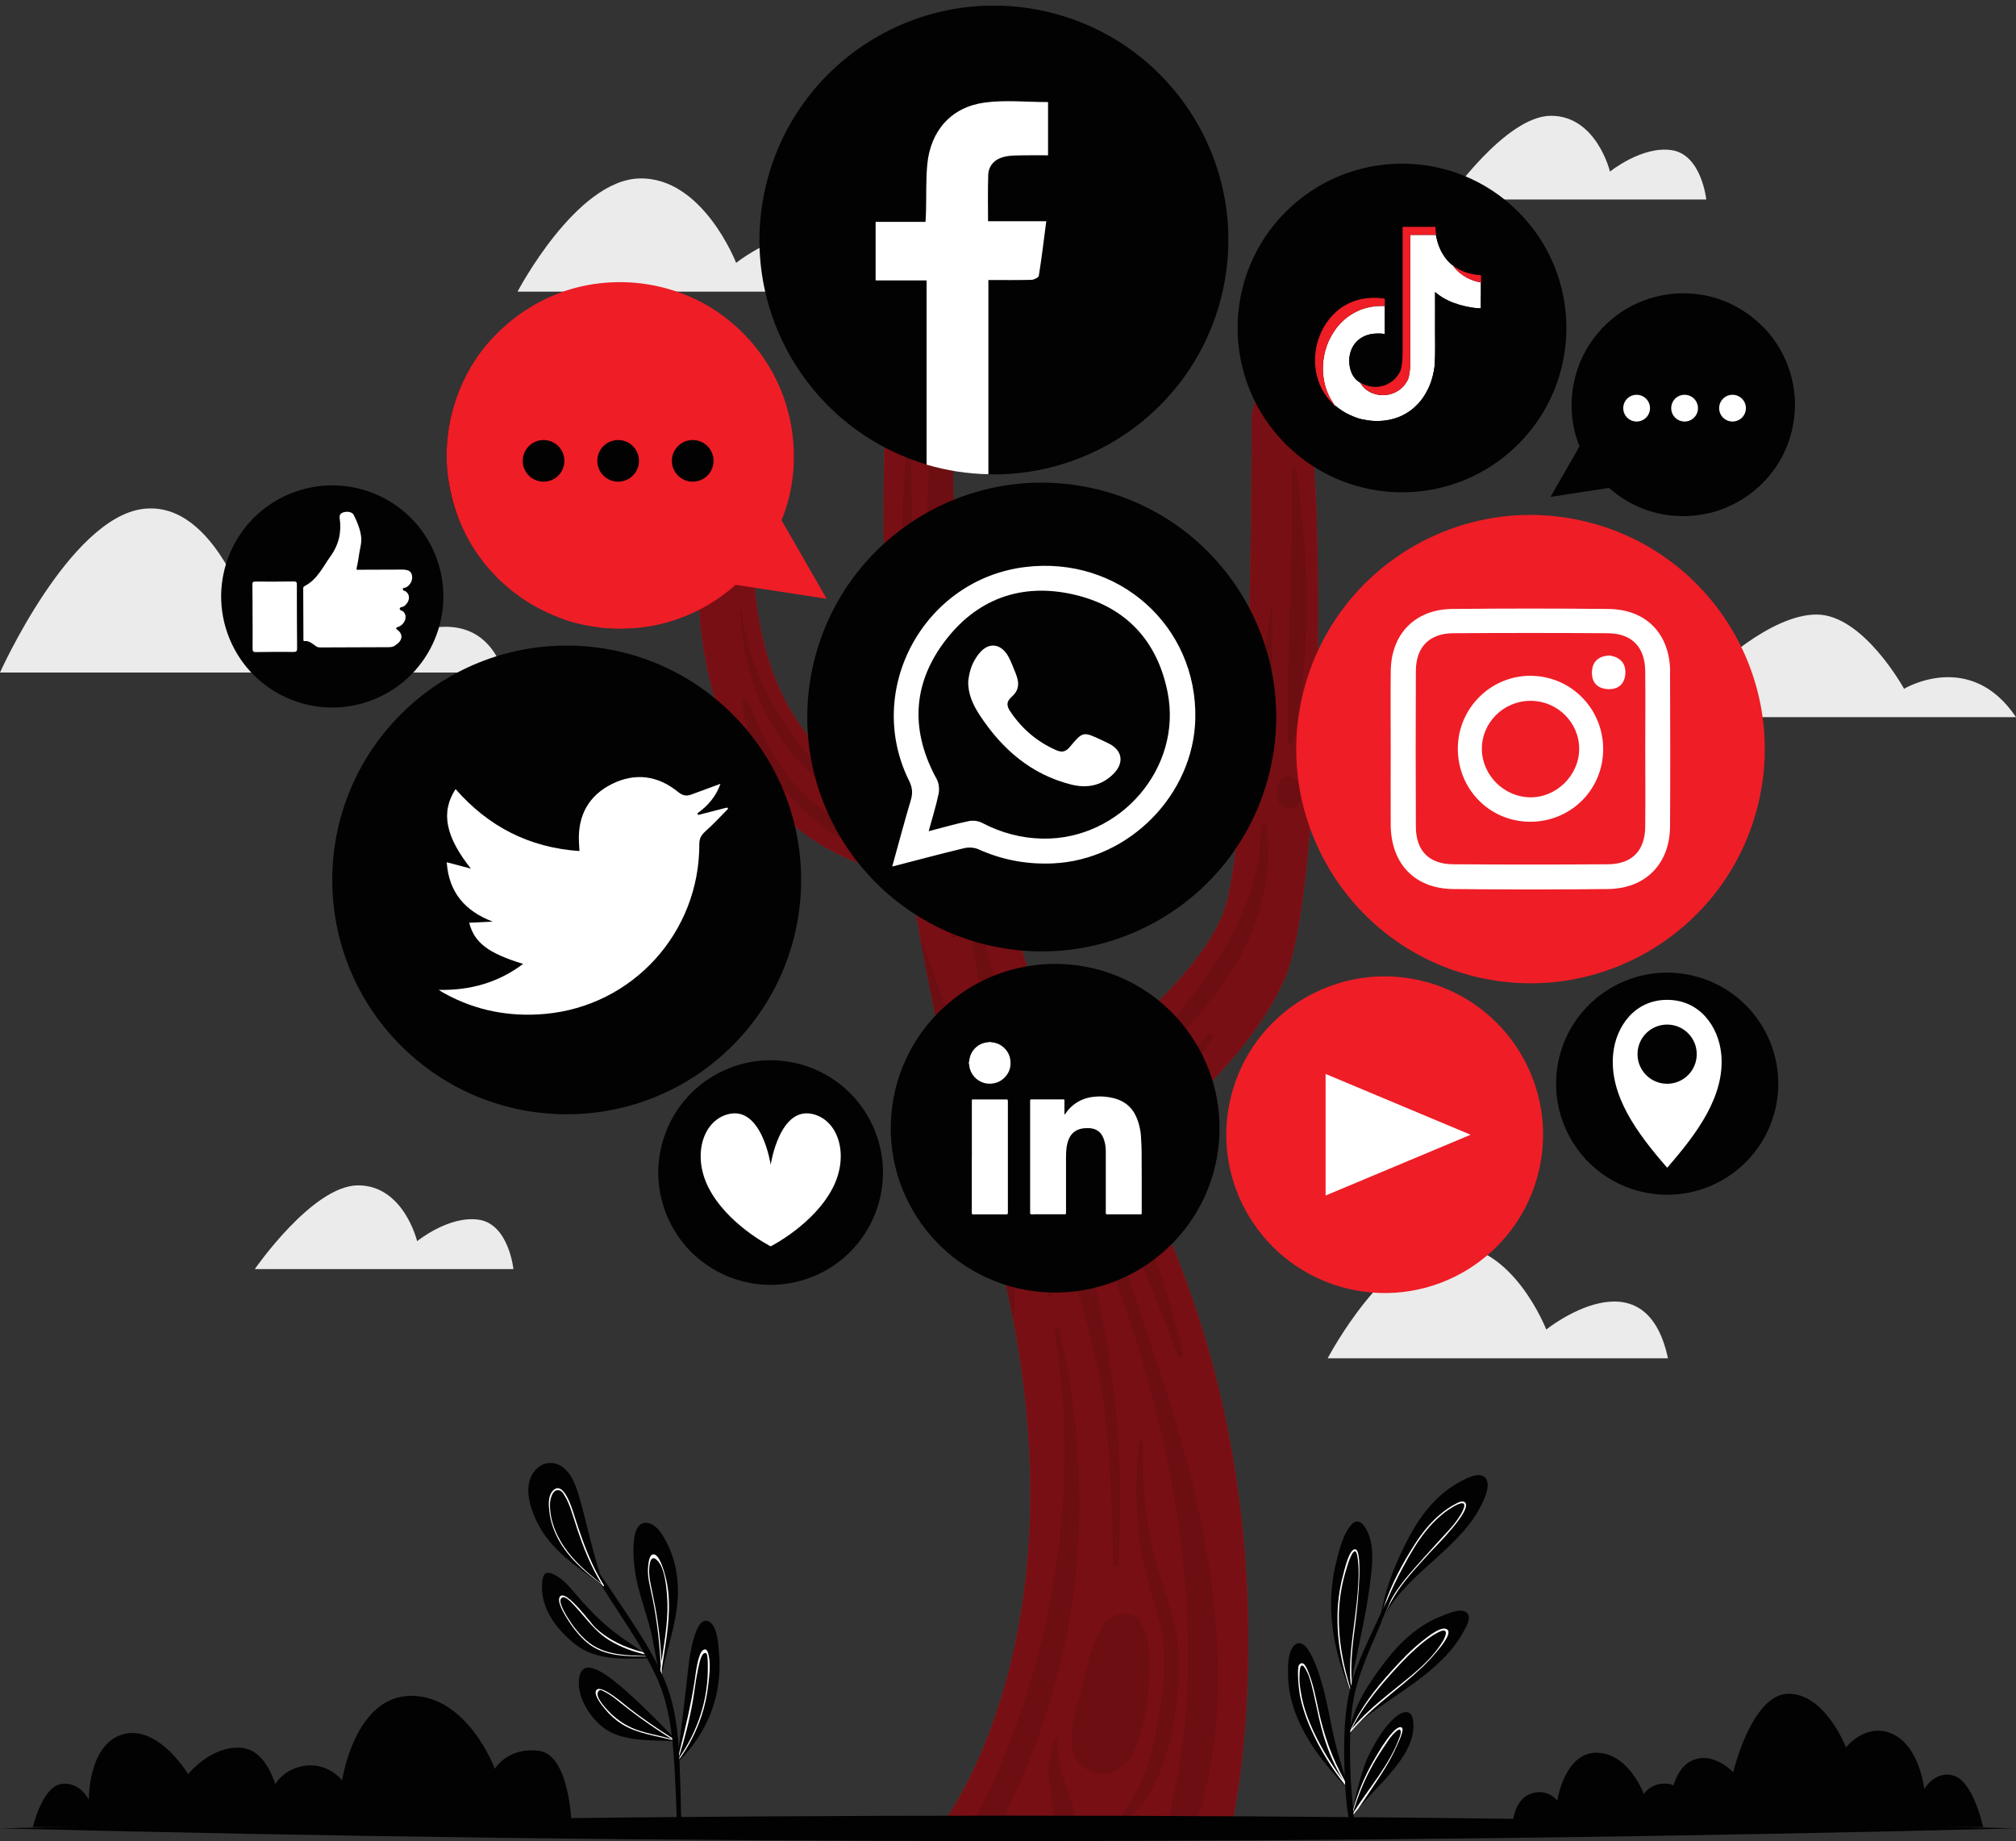 <svg width="346" height="316" viewBox="0 0 346 316" fill="none" xmlns="http://www.w3.org/2000/svg">
    <rect x="0" y="0" width="346" height="316" fill="#333333" stroke="none"/>
    <g clip-path="url(#clip0_1_1609)">
    <path d="M346 123.084H251.015C251.015 123.084 260.434 97.368 274.926 97.368C289.419 97.368 293.959 115.116 293.959 115.116C293.959 115.116 303.742 105.471 311.772 105.471C319.802 105.471 326.79 118.215 326.79 118.215C326.79 118.215 338.14 111.364 346 123.084Z" fill="#EBEBEB"/>
    <path d="M292.841 34.242H248.457C248.457 34.242 258.376 19.873 266.194 19.873C274.012 19.873 276.316 29.45 276.316 29.45C276.316 29.45 281.83 24.979 286.937 25.775C292.045 26.571 292.841 34.234 292.841 34.234V34.242Z" fill="#EBEBEB"/>
    <path d="M88.116 217.81H43.732C43.732 217.81 53.65 203.44 61.468 203.44C69.286 203.44 71.59 213.017 71.59 213.017C71.59 213.017 77.104 208.546 82.212 209.342C87.32 210.138 88.116 217.801 88.116 217.801V217.81Z" fill="#EBEBEB"/>
    <path d="M86.464 115.429H0C0 115.429 11.841 89.002 24.504 87.351C37.167 85.699 43.232 106.987 43.232 106.987C43.232 106.987 51.397 99.459 57.826 99.459C64.255 99.459 69.21 109.366 69.21 109.366C69.21 109.366 82.059 102.575 86.464 115.42V115.429Z" fill="#EBEBEB"/>
    <path d="M147.229 50.051H88.827C88.827 50.051 98.856 30.906 109.74 30.627C120.624 30.347 126.342 45.115 126.342 45.115C126.342 45.115 143.274 31.533 147.229 50.051Z" fill="#EBEBEB"/>
    <path d="M286.268 233.119H227.866C227.866 233.119 237.895 213.974 248.779 213.694C259.663 213.415 265.38 228.182 265.38 228.182C265.38 228.182 282.312 214.6 286.268 233.119Z" fill="#EBEBEB"/>
    <path d="M111.248 284.593C107.004 284.745 102.278 284.982 98.763 282.239C95.519 279.699 92.63 275.922 93.054 271.578C93.181 270.342 93.46 269.572 94.79 270.105C96.815 270.909 98.373 273.145 99.771 274.711C101.592 276.744 103.481 278.632 105.658 280.291C107.165 281.451 108.791 282.451 110.333 283.568C110.528 283.704 110.723 283.848 110.909 284C110.985 284.051 111.053 284.11 111.129 284.161C111.172 284.161 111.214 284.161 111.248 284.161C111.333 284.161 111.392 284.203 111.426 284.254C111.443 284.271 111.451 284.297 111.46 284.33C111.485 284.457 111.417 284.601 111.248 284.61V284.593Z" fill="#020202"/>
    <path d="M111.46 284.314C107.733 284.246 103.709 284.415 100.728 281.892C99.347 280.723 98.204 279.225 97.263 277.684C96.832 276.981 95.544 274.889 96.078 274.059C97.043 272.552 101.49 278.691 102.1 279.275C104.412 281.477 107.292 282.781 110.333 283.552C110.528 283.687 110.723 283.831 110.909 283.983C108.741 283.518 106.632 282.747 104.726 281.612C102.083 280.037 100.609 277.7 98.534 275.524C98.085 275.05 96.738 273.467 96.23 274.457C95.891 275.109 97.145 277.159 97.407 277.59C98.297 279.047 99.389 280.461 100.677 281.587C103.65 284.187 107.656 284.093 111.409 284.246C111.426 284.263 111.434 284.288 111.443 284.322L111.46 284.314Z" fill="white"/>
    <path d="M113.586 287.175C113.552 287.336 113.518 287.497 113.484 287.666C113.484 287.666 113.484 287.675 113.484 287.683C113.476 287.726 113.442 287.76 113.408 287.768C113.323 287.802 113.221 287.768 113.188 287.683C113.171 287.658 113.171 287.624 113.188 287.582C113.188 287.565 113.196 287.539 113.213 287.514C113.23 287.463 113.247 287.421 113.255 287.37C113.255 287.37 113.255 287.37 113.247 287.362C113.247 287.345 113.238 287.328 113.238 287.311C112.485 284.508 112.197 281.587 111.4 278.784C110.646 276.108 109.706 273.475 109.164 270.74C108.817 269.013 107.623 260.367 111.434 261.443C113.12 261.925 114.28 264.364 114.924 265.829C115.779 267.793 116.211 269.91 116.33 272.044C116.61 277.319 114.678 282.12 113.603 287.175H113.586Z" fill="#020202"/>
    <path d="M114.814 276.405C114.856 274.432 114.712 272.45 114.204 270.537C114.035 269.876 113.204 266.692 112.129 266.769C111.434 266.811 111.316 268.191 111.256 268.64C111.011 270.562 111.637 272.527 112.01 274.406C112.781 278.225 113.204 282.086 113.408 285.956C113.374 286.202 113.332 286.447 113.306 286.693C113.272 286.896 113.255 287.099 113.23 287.302C113.23 287.379 113.213 287.438 113.204 287.514C113.204 287.565 113.188 287.616 113.188 287.675C113.221 287.751 113.332 287.794 113.408 287.76C113.425 287.599 113.45 287.446 113.476 287.285C113.476 287.421 113.476 287.539 113.492 287.675C113.492 287.675 113.492 287.675 113.492 287.658C113.518 287.523 113.543 287.387 113.569 287.26C113.569 287.226 113.586 287.201 113.586 287.167C113.586 286.947 113.586 286.735 113.569 286.523C114.052 283.153 114.721 279.8 114.805 276.396L114.814 276.405ZM113.526 285.143C113.425 282.874 113.196 280.613 112.874 278.369C112.62 276.557 112.273 274.762 111.892 272.975C111.671 271.959 111.451 270.952 111.409 269.91C111.375 269.123 111.485 266.201 112.993 268.013C114.077 269.326 114.339 272.12 114.475 273.729C114.627 275.516 114.551 277.311 114.373 279.097C114.17 281.121 113.831 283.136 113.535 285.143H113.526Z" fill="white"/>
    <path d="M115.873 298.81C115.796 298.827 115.729 298.827 115.72 298.827C111.841 298.632 106.674 298.996 103.447 296.43C101.067 294.534 98.72 290.791 99.474 287.616C100.33 284.034 105.166 288.335 106.445 289.368C109.706 292.01 115.949 298.488 115.949 298.607C115.966 298.632 115.983 298.649 116 298.674V298.683C116.034 298.742 115.949 298.776 115.864 298.801L115.873 298.81Z" fill="#020202"/>
    <path d="M116.008 298.7C115.788 298.564 115.559 298.42 115.339 298.276C112.789 296.676 110.299 294.957 107.919 293.12C107.318 292.662 102.947 288.776 102.295 290.164C101.897 291.003 103.337 292.713 103.803 293.289C104.633 294.322 105.632 295.211 106.75 295.914C109.334 297.523 112.468 297.87 115.398 298.649C115.534 298.674 115.678 298.717 115.813 298.75C115.839 298.767 115.856 298.784 115.89 298.793C115.974 298.776 116.05 298.742 116.025 298.683L116.008 298.7ZM108.334 296.49C107.106 295.939 105.971 295.16 104.988 294.229C104.336 293.611 102.041 291.291 102.651 290.342C102.972 289.834 103.244 290.105 103.862 290.41C104.141 290.545 104.421 290.715 104.683 290.884C105.336 291.308 105.929 291.807 106.538 292.29C107.606 293.145 108.681 293.966 109.783 294.771C111.587 296.083 113.442 297.319 115.331 298.496C113.001 297.777 110.545 297.497 108.326 296.498L108.334 296.49Z" fill="white"/>
    <path d="M122.954 290.825C121.963 295.262 119.599 299.309 116.305 302.425C116.279 302.442 116.254 302.459 116.228 302.468C116.152 302.493 116.076 302.459 116.034 302.392C115.991 302.332 115.983 302.239 116.05 302.171C116.118 302.112 116.178 302.036 116.245 301.977C116.889 296.71 117.592 291.468 118.134 286.185C118.261 284.94 119.235 277.014 121.675 278.301C123.182 279.097 123.276 282.349 123.411 283.805C123.623 286.151 123.453 288.53 122.945 290.825H122.954Z" fill="#020202"/>
    <path d="M121.548 283.763C121.412 283.323 121.183 282.865 120.692 283.179C119.743 283.771 119.371 287.497 119.21 288.53C118.558 292.781 117.55 296.871 116.525 301.028C116.44 301.375 116.355 301.731 116.271 302.087C116.194 302.188 116.11 302.298 116.034 302.4C116.076 302.468 116.161 302.502 116.228 302.476C116.245 302.442 116.245 302.4 116.262 302.375C116.364 302.239 116.482 302.095 116.576 301.951C118.244 299.673 119.54 297.099 120.413 294.466C120.972 292.772 121.344 291.028 121.548 289.258C121.734 287.633 122.03 285.372 121.548 283.78V283.763ZM116.576 301.646C116.533 301.723 116.474 301.782 116.432 301.858C116.474 301.714 116.525 301.579 116.567 301.435C117.55 298.268 118.38 295.033 118.939 291.756C119.218 290.097 119.396 288.42 119.743 286.769C119.887 286.075 120.226 284.085 120.811 283.763C121.37 283.441 121.378 284.22 121.438 284.66C121.48 284.982 121.48 285.566 121.48 285.871C121.573 291.629 119.794 297.015 116.584 301.655L116.576 301.646Z" fill="white"/>
    <path d="M116.957 313.797H116.178C116.161 313.112 116.152 312.434 116.135 311.757C116.042 309.005 115.932 306.253 115.771 303.492C115.678 301.926 115.568 300.368 115.407 298.818C115.407 298.768 115.39 298.717 115.39 298.657C115.373 298.53 115.356 298.403 115.347 298.276C115.33 298.141 115.314 298.006 115.297 297.87C114.873 294.398 114.136 291.011 112.637 287.751C112.146 286.676 111.604 285.634 111.036 284.593C110.985 284.491 110.926 284.398 110.875 284.297C110.858 284.271 110.85 284.246 110.833 284.22C110.782 284.119 110.723 284.017 110.663 283.916C110.621 283.839 110.579 283.763 110.528 283.687C108.732 280.529 106.682 277.514 104.734 274.483C104.175 273.619 103.616 272.738 103.074 271.866C103.032 271.815 102.998 271.765 102.972 271.705C102.93 271.646 102.888 271.578 102.845 271.511C100.397 267.649 97.992 263.763 95.459 259.978C95.358 259.842 95.595 259.715 95.68 259.851C97.399 262.357 99.169 264.83 100.931 267.319C101.168 267.649 101.397 267.98 101.634 268.31C102.1 268.97 102.557 269.614 103.023 270.274C103.947 271.587 104.853 272.899 105.742 274.237C108.241 277.98 110.85 281.748 112.883 285.787C113.035 286.092 113.179 286.388 113.323 286.701C113.416 286.896 113.509 287.082 113.586 287.277C113.687 287.497 113.789 287.717 113.891 287.938C115.61 291.883 116.228 295.956 116.499 300.148C116.516 300.436 116.542 300.732 116.55 301.028C116.55 301.164 116.567 301.299 116.576 301.435C116.576 301.511 116.576 301.579 116.593 301.655C116.593 301.748 116.593 301.841 116.609 301.934C116.609 302.011 116.609 302.078 116.609 302.155C116.626 302.409 116.626 302.654 116.643 302.908C116.753 305.66 116.83 308.412 116.889 311.164C116.906 312.036 116.94 312.917 116.974 313.797H116.957Z" fill="#020202"/>
    <path d="M93.808 263.907C91.682 261.053 88.963 255.168 92.097 252.103C93.35 250.867 95.104 250.748 96.535 251.773C98.187 252.967 98.932 255.228 99.466 257.099C100.897 262.095 101.846 267.184 103.642 272.069C103.675 272.095 103.794 272.484 103.836 272.594C103.87 272.696 103.709 272.738 103.675 272.637C103.616 272.476 103.557 272.315 103.498 272.154C100.118 269.699 96.332 267.277 93.816 263.898L93.808 263.907Z" fill="#020202"/>
    <path d="M103.659 272.086C103.659 272.086 103.625 272.027 103.608 272.002C102.862 270.808 102.21 269.58 101.626 268.31C100.406 265.677 99.466 262.916 98.576 260.13C98.238 259.055 96.713 253.814 94.833 255.905C94.045 256.786 94.155 258.344 94.282 259.419C94.477 261.155 95.07 262.815 95.908 264.339C97.594 267.37 100.211 269.665 102.956 271.697C103.083 271.799 103.201 271.892 103.328 271.976C103.354 272.019 103.379 272.061 103.404 272.112C103.421 272.137 103.438 272.171 103.455 272.197C103.472 272.213 103.481 272.23 103.498 272.239C103.565 272.273 103.65 272.239 103.659 272.163C103.659 272.137 103.659 272.112 103.642 272.086H103.659ZM102.828 271.511C100.609 269.766 98.449 267.853 96.849 265.516C96.018 264.296 95.332 262.958 94.9 261.544C94.706 260.918 94.561 260.266 94.477 259.622C94.409 259.14 94.375 258.64 94.392 258.149C94.426 257.074 94.875 255.897 95.51 255.786C96.298 255.643 96.561 256.1 97.077 257.006C97.255 257.311 97.407 257.632 97.543 257.954C97.89 258.759 98.161 259.605 98.424 260.435C98.864 261.824 99.313 263.204 99.813 264.567C100.152 265.49 100.508 266.413 100.906 267.311C101.583 268.869 102.346 270.376 103.235 271.832C103.1 271.731 102.956 271.612 102.82 271.502L102.828 271.511Z" fill="white"/>
    <path d="M235.116 271.892C234.769 274.72 234.227 277.523 233.651 280.308C233.329 281.892 232.99 283.467 232.668 285.059C232.313 286.803 231.796 288.581 232.27 290.342H232.279C232.296 290.359 232.296 290.579 232.296 290.588C232.296 290.605 232.287 290.613 232.279 290.622C232.194 290.732 231.965 290.732 231.915 290.554C231.906 290.512 231.898 290.478 231.881 290.436C231.872 290.427 231.864 290.41 231.855 290.402C231.559 289.995 231.364 289.225 231.245 288.937C230.695 287.607 230.237 286.236 229.839 284.847C229.035 282.01 228.543 279.072 228.467 276.125C228.399 273.484 228.662 270.833 229.289 268.268C229.797 266.21 230.509 263.145 232.042 261.578C233.431 260.156 234.583 262.433 234.989 263.585C235.887 266.201 235.455 269.216 235.125 271.892H235.116Z" fill="#020202"/>
    <path d="M232.575 265.888C231.542 265.888 230.797 269.224 230.424 270.655C229.839 272.925 229.56 275.253 229.543 277.599C229.501 281.816 230.322 285.956 231.677 289.927C231.728 290.088 231.779 290.249 231.838 290.41C231.838 290.427 231.855 290.436 231.864 290.452C231.881 290.486 231.881 290.529 231.898 290.563C231.948 290.74 232.177 290.749 232.262 290.63C232.194 290.283 232.143 289.944 232.101 289.589C232.059 289.275 232.025 288.962 232.008 288.657C231.728 285.27 232.211 281.807 232.635 278.454C233.134 274.508 233.922 265.905 232.558 265.897L232.575 265.888ZM231.838 289.318C231.889 289.775 231.965 290.232 232.05 290.681C231.948 290.351 231.838 290.021 231.745 289.699C230.661 286.159 229.907 282.527 229.797 278.818C229.729 276.744 229.873 274.652 230.254 272.603C230.458 271.502 230.72 270.418 231.059 269.351C231.203 268.903 231.957 266.117 232.592 266.252C233.041 266.354 233.143 268.86 233.151 268.911C233.177 269.411 233.177 269.919 233.168 270.427C233.151 271.468 233.083 272.501 232.999 273.534C232.804 275.778 232.482 278.014 232.211 280.241C231.847 283.221 231.5 286.32 231.847 289.318H231.838Z" fill="white"/>
    <path d="M251.362 279.699C249.465 283.39 246.28 286.219 242.985 288.649C241.215 289.944 239.394 291.164 237.598 292.417C236.09 293.467 234.278 294.584 232.948 295.999C232.889 296.058 232.829 296.126 232.77 296.193C232.397 296.608 232.076 297.048 231.804 297.523C231.779 297.557 231.754 297.573 231.72 297.582C231.703 297.641 231.686 297.692 231.66 297.743C231.644 297.777 231.584 297.777 231.584 297.726C231.584 297.667 231.601 297.599 231.601 297.54C231.601 297.54 231.601 297.531 231.601 297.523C231.567 297.48 231.559 297.438 231.593 297.379C231.593 297.362 231.61 297.336 231.627 297.319C231.627 297.26 231.644 297.201 231.652 297.142C232.194 292.823 235.209 288.462 237.767 285.135C240.309 281.824 243.476 278.869 247.424 277.353C248.415 276.972 250.668 275.922 251.676 276.726C252.599 277.463 251.777 278.92 251.371 279.699H251.362Z" fill="#020202"/>
    <path d="M248.44 279.716C247.542 278.818 244.891 281.036 244.222 281.553C242.206 283.12 240.444 284.999 238.742 286.879C235.938 289.987 233.439 293.221 231.737 297.006C231.703 297.049 231.677 297.091 231.644 297.133C231.627 297.201 231.627 297.26 231.618 297.32C231.601 297.336 231.593 297.362 231.584 297.379C231.55 297.43 231.567 297.48 231.601 297.523C231.644 297.472 231.686 297.421 231.737 297.37C232.067 296.964 232.414 296.566 232.77 296.185C232.829 296.117 232.889 296.049 232.948 295.99C235.421 293.331 238.335 291.087 241.147 288.75C243.095 287.125 244.993 285.406 246.602 283.45C247.017 282.95 249.202 280.469 248.44 279.707V279.716ZM247.61 281.697C245.374 285.406 241.503 288.115 238.216 290.816C235.989 292.637 233.803 294.534 231.974 296.735C233.626 293.391 235.997 290.376 238.454 287.624C239.868 286.032 241.317 284.466 242.9 283.043C243.747 282.273 244.645 281.519 245.602 280.884C246.034 280.596 246.907 280.054 247.432 279.902C248.686 279.538 247.991 281.062 247.61 281.705V281.697Z" fill="white"/>
    <path d="M231.195 306.32C231.161 306.388 231.085 306.422 231 306.43C231.017 306.456 231.034 306.473 231.051 306.498C231.076 306.532 231.068 306.574 231.042 306.591C231.017 306.617 230.983 306.625 230.949 306.591C227.451 303.027 224.071 298.7 222.326 293.983C221.589 291.993 221.132 289.893 221.073 287.768C221.03 286.312 220.954 283.39 222.199 282.332C224.706 280.207 226.985 289.233 227.324 290.596C227.942 293.077 228.357 295.609 228.925 298.098C229.551 300.825 230.373 303.501 231.195 306.176C231.212 306.236 231.212 306.287 231.195 306.32Z" fill="#020202"/>
    <path d="M231.195 306.32C231.059 306.092 230.924 305.863 230.797 305.626C228.637 301.807 227.231 297.87 226.29 293.492C225.833 291.384 225.435 289.191 224.63 287.175C224.427 286.676 223.8 284.754 222.97 285.719C222.547 286.227 222.894 289.876 223.072 290.816C223.47 292.967 224.198 295.042 225.105 297.023C226.604 300.325 228.552 303.501 230.847 306.346C230.915 306.43 230.983 306.515 231.042 306.6C231.068 306.583 231.085 306.541 231.059 306.507C231.042 306.49 231.025 306.464 231.017 306.439C231.093 306.439 231.178 306.397 231.212 306.329L231.195 306.32ZM226.121 298.556C225.138 296.634 224.283 294.627 223.715 292.535C223.495 291.705 223.317 290.859 223.19 290.003C223.097 289.335 223.012 288.657 223.021 287.988C223.038 286.337 223.165 285.914 223.444 285.854C223.614 285.821 223.851 285.998 224.342 286.981C224.647 287.607 224.867 288.318 225.045 288.987C225.299 289.961 225.528 290.943 225.731 291.926C226.155 293.89 226.561 295.871 227.129 297.794C227.934 300.546 229.094 303.238 230.61 305.685C228.933 303.433 227.417 301.079 226.129 298.556H226.121Z" fill="white"/>
    <path d="M242.435 297.658C242.096 299.402 241.164 301.003 240.139 302.434C238.064 305.304 235.404 307.692 233.134 310.402C232.795 310.808 232.465 311.223 232.143 311.646C232.109 311.697 231.847 312.29 231.855 312.239C231.855 312.231 231.898 312.002 231.974 311.613C232.338 309.707 233.532 303.966 235.023 301.037C235.938 299.233 237.005 297.379 238.343 295.846C238.987 295.118 240.495 293.543 241.638 293.89C242.867 294.263 242.621 296.752 242.443 297.658H242.435Z" fill="#020202"/>
    <path d="M240.58 296.498C239.36 295.744 236.226 301.341 235.811 302.061C234.252 304.745 233.05 307.607 232.236 310.596C232.135 310.935 232.05 311.265 231.965 311.613C231.889 312.002 231.847 312.222 231.847 312.239C231.864 312.239 232.109 311.697 232.143 311.638C232.194 311.562 232.253 311.494 232.304 311.418C232.575 311.071 232.846 310.724 233.126 310.402C234.49 308.361 235.887 306.346 237.208 304.28C238.166 302.789 239.038 301.257 239.741 299.623C239.902 299.259 241.113 296.82 240.58 296.498ZM240.232 298.073C238.504 302.942 234.972 306.778 232.279 311.105C232.236 311.181 232.194 311.24 232.143 311.316C232.186 311.189 232.22 311.062 232.253 310.935C232.99 308.48 233.93 306.1 235.116 303.822C235.836 302.442 236.641 301.104 237.522 299.817C237.988 299.14 238.462 298.344 239.021 297.734C239.267 297.455 239.987 296.727 240.232 296.854C240.58 297.023 240.342 297.751 240.232 298.073Z" fill="white"/>
    <path d="M254.64 257.463C251.032 265.761 241.545 269.631 237.437 277.633C237.437 277.649 237.42 277.658 237.42 277.675C237.293 277.92 237.175 278.166 237.056 278.42C236.997 278.539 236.844 278.539 236.785 278.462C236.751 278.428 236.743 278.378 236.768 278.327C236.793 278.268 236.819 278.208 236.853 278.149C237.496 273.162 239.546 268.022 241.926 263.619C244.002 259.791 246.848 256.218 250.786 254.203C251.752 253.703 253.649 252.653 254.733 253.475C255.885 254.347 255.089 256.447 254.64 257.471V257.463Z" fill="#020202"/>
    <path d="M251.388 257.818C250.93 257.48 250.227 257.895 249.838 258.098C248.855 258.598 247.932 259.258 247.093 259.969C245.357 261.443 243.942 263.255 242.723 265.168C240.673 268.386 238.775 271.925 237.564 275.609C237.285 276.447 237.048 277.285 236.844 278.141C236.819 278.242 236.802 278.352 236.768 278.454C236.836 278.53 236.988 278.53 237.048 278.411C237.149 278.166 237.268 277.929 237.386 277.692C237.386 277.675 237.403 277.649 237.42 277.624C238.14 275.973 238.962 274.389 239.995 272.891C241.579 270.588 243.544 268.555 245.408 266.472C246.145 265.659 252.972 258.97 251.379 257.81L251.388 257.818ZM250.812 259.741C249.71 261.697 248.008 263.28 246.526 264.94C245.026 266.616 243.51 268.267 242.036 269.969C240.876 271.307 239.8 272.755 238.877 274.288C238.098 275.558 237.429 276.896 236.895 278.284C237.268 276.87 237.759 275.482 238.31 274.127C238.31 274.11 238.327 274.093 238.335 274.085C239.326 271.671 240.563 269.343 241.842 267.107C241.859 267.082 241.876 267.048 241.884 267.023C243.019 265.041 244.298 263.102 245.882 261.443C246.746 260.545 247.686 259.707 248.728 259.021C249.914 258.25 250.956 257.751 251.252 258.132C251.447 258.394 251.142 259.173 250.812 259.741Z" fill="white"/>
    <path d="M242.02 267.192C240.935 269.529 239.894 271.908 238.869 274.279C238.386 275.397 237.903 276.515 237.429 277.624C237.412 277.649 237.403 277.666 237.395 277.692C237.225 278.09 237.048 278.496 236.878 278.903C235.311 282.544 233.592 286.269 232.635 290.13C232.135 292.146 231.889 294.254 231.771 296.371C231.771 296.591 231.754 296.803 231.737 297.023C231.737 297.15 231.737 297.269 231.737 297.387C231.737 297.455 231.737 297.523 231.737 297.582C231.669 299.402 231.694 301.231 231.737 303.001C231.779 305.482 231.991 307.938 232.228 310.385C232.228 310.461 232.228 310.529 232.245 310.605C232.245 310.715 232.262 310.825 232.27 310.944C232.27 311.003 232.287 311.054 232.287 311.113C232.287 311.215 232.304 311.325 232.313 311.426C232.389 312.214 232.465 313.001 232.533 313.797H231.779C231.279 311.418 231 308.937 230.864 306.49C230.864 306.439 230.864 306.388 230.864 306.337C230.847 306.1 230.83 305.855 230.822 305.618C230.805 305.321 230.788 305.033 230.78 304.737C230.754 304.026 230.737 303.323 230.72 302.628C230.644 298.581 230.695 294.364 231.584 290.393C231.61 290.283 231.635 290.173 231.661 290.063C231.661 290.02 231.677 289.97 231.694 289.927C231.711 289.851 231.728 289.766 231.745 289.69L231.847 289.318C231.906 289.097 231.974 288.869 232.042 288.657C232.059 288.589 232.084 288.522 232.101 288.462C233.143 284.999 234.786 281.638 236.277 278.386C236.556 277.785 236.827 277.201 237.115 276.608C237.276 276.278 237.429 275.947 237.59 275.626C237.835 275.134 238.081 274.635 238.327 274.144C238.327 274.127 238.344 274.11 238.352 274.101C239.512 271.764 240.715 269.461 241.859 267.124C241.909 267.023 242.096 267.107 242.045 267.217L242.02 267.192Z" fill="#020202"/>
    <path d="M98.127 313.569H45.062C45.062 313.569 45.18 305.677 50.398 303.577C55.615 301.486 58.716 305.567 58.716 305.567C58.716 305.567 60.842 291.054 70.565 291.054C80.289 291.054 84.939 303.577 84.939 303.577C84.939 303.577 87.116 299.792 92.512 300.495C97.907 301.198 98.119 313.569 98.119 313.569H98.127Z" fill="#020202"/>
    <path d="M340.359 313.569C340.359 313.569 338.733 305.982 335.48 304.813C332.227 303.645 330.254 307.049 330.254 307.049C330.254 307.049 329.492 299.801 324.884 297.633C320.276 295.465 316.82 299.902 316.82 299.902C316.82 299.902 313.288 290.698 306.969 290.698C300.65 290.698 297.466 304.161 297.466 304.161C297.466 304.161 293.739 300.148 289.919 302.417C286.099 304.686 286.099 313.569 286.099 313.569H340.35H340.359Z" fill="#020202"/>
    <path d="M54.574 313.569H5.641C5.641 313.569 7.251 306.676 10.495 306.185C13.739 305.694 15.246 308.895 15.246 308.895C15.246 308.895 15.102 299.276 21.159 297.641C27.215 296.007 32.297 304.5 32.297 304.5C32.297 304.5 36.1 299.657 41.275 299.962C46.451 300.275 47.772 308.277 47.772 308.277C47.772 308.277 52.481 305.499 54.565 313.569H54.574Z" fill="#020202"/>
    <path d="M289.605 313.569H259.544C259.544 313.569 259.612 309.098 262.568 307.912C265.524 306.727 267.278 309.039 267.278 309.039C267.278 309.039 268.481 300.817 273.995 300.817C279.509 300.817 282.135 307.912 282.135 307.912C282.135 307.912 283.371 305.77 286.429 306.168C289.487 306.566 289.605 313.577 289.605 313.577V313.569Z" fill="#020202"/>
    <path d="M119.752 97.385C119.752 105.497 119.752 144.219 156.191 150.527C156.191 150.527 156.792 154.617 157.944 161.01C159.342 168.766 161.553 179.909 164.492 191.247C164.492 191.281 164.5 191.306 164.509 191.332C165.525 195.235 166.626 199.147 167.812 202.966C167.812 203 167.82 203.026 167.829 203.051C167.948 203.415 168.049 203.771 168.168 204.126C170.633 211.925 172.496 219.309 173.843 226.277C185.04 284.195 161.18 313.806 161.18 313.806H211.324C211.324 313.806 223.749 259.605 197.373 205.227C192.494 195.159 211.891 186.98 220.378 168.249C227.569 152.39 227.366 74.336 223.868 69.306C220.387 64.268 214.805 65.53 214.805 72.448C214.805 79.366 214.805 144.185 209.917 156.767C205.039 169.35 184.185 184.456 184.185 184.456C184.185 184.456 173.47 166.92 167.465 128.528V128.511C164.653 110.467 162.874 87.808 163.738 60.196C163.729 60.196 163.729 60.179 163.738 60.179C163.916 54.344 164.221 48.273 164.661 41.99C165.161 34.785 157.673 37.943 155.183 44.251C152.684 50.551 149.186 87.029 154.183 136.124C154.183 136.124 129.213 132.61 129.213 93.337C129.213 86.132 119.735 89.281 119.735 97.393L119.752 97.385Z" fill="#EF1D26"/>
    <path opacity="0.5" d="M119.752 97.385C119.752 105.497 119.752 144.219 156.191 150.527C156.191 150.527 156.792 154.617 157.944 161.01C159.342 168.766 161.553 179.909 164.492 191.247C164.492 191.281 164.5 191.306 164.509 191.332C165.525 195.235 166.626 199.147 167.812 202.966C167.812 203 167.82 203.026 167.829 203.051C167.948 203.415 168.049 203.771 168.168 204.126C170.633 211.925 172.496 219.309 173.843 226.277C185.04 284.195 161.18 313.806 161.18 313.806H211.324C211.324 313.806 223.749 259.605 197.373 205.227C192.494 195.159 211.891 186.98 220.378 168.249C227.569 152.39 227.366 74.336 223.868 69.306C220.387 64.268 214.805 65.53 214.805 72.448C214.805 79.366 214.805 144.185 209.917 156.767C205.039 169.35 184.185 184.456 184.185 184.456C184.185 184.456 173.47 166.92 167.465 128.528V128.511C164.653 110.467 162.874 87.808 163.738 60.196C163.729 60.196 163.729 60.179 163.738 60.179C163.916 54.344 164.221 48.273 164.661 41.99C165.161 34.785 157.673 37.943 155.183 44.251C152.684 50.551 149.186 87.029 154.183 136.124C154.183 136.124 129.213 132.61 129.213 93.337C129.213 86.132 119.735 89.281 119.735 97.393L119.752 97.385Z" fill="#020202"/>
    <g opacity="0.1">
    <path d="M186.463 204.685C189.343 214.499 193.282 224.05 196.145 233.881C199.016 243.754 201.303 253.941 202.599 264.085C203.861 273.907 204.217 283.848 203.582 293.721C203.141 300.504 201.591 307.125 200.405 313.789H204.971C210.392 298.26 209.663 280.766 206.877 265.092C205.039 254.771 202.133 244.779 198.847 234.779C195.493 224.601 192.274 214.203 187.988 204.304C187.624 203.474 186.209 203.779 186.472 204.685H186.463Z" fill="#020202"/>
    <path d="M166.287 146.183C168.295 166.878 177.46 186.971 184.024 206.726C190.715 226.87 193.163 247.421 191.91 268.42C191.884 268.911 191.063 268.92 191.054 268.42C190.851 257.116 190.656 245.736 188.327 234.592C186.218 224.525 182.897 214.643 179.552 204.863C176.274 195.269 172.623 185.752 169.921 176.006C167.194 166.175 165.805 156.302 165.33 146.183C165.305 145.616 166.237 145.633 166.296 146.183H166.287Z" fill="#020202"/>
    <path d="M166.389 313.798H171.437C172.843 310.969 174.097 308.099 175.3 305.322C178.874 297.066 181.542 288.446 183.194 279.707C186.455 262.442 185.701 245.321 181.788 228.208C181.669 227.725 180.898 227.945 180.975 228.411C183.948 245.405 183.067 263.306 179.145 280.114C177.214 288.37 174.597 296.448 171.209 304.314C169.803 307.565 168.125 310.698 166.389 313.798Z" fill="#020202"/>
    <path d="M185.176 291.469C186.336 287.658 187.039 282.976 188.996 279.436C189.758 278.056 191.054 277.133 192.579 277.023C192.681 276.989 192.799 276.972 192.926 276.981C193.104 276.989 193.282 277.015 193.443 277.048C193.756 277.091 194.07 277.15 194.392 277.26C195.01 277.472 195.704 277.887 195.815 278.539C195.815 278.573 195.823 278.606 195.831 278.64C198.059 281.816 197.238 288.615 196.924 291.105C196.441 295 195.281 305.211 188.505 304.297C181.923 303.408 184.049 295.169 185.167 291.469H185.176Z" fill="#020202"/>
    <path d="M157.944 161.01C159.342 168.766 161.553 179.909 164.492 191.247C164.492 191.281 164.5 191.307 164.509 191.332C164.881 192.619 165.271 193.915 165.652 195.202C166.431 197.793 167.16 200.375 167.812 202.966C167.812 203 167.82 203.026 167.829 203.051C167.948 203.415 168.049 203.771 168.168 204.126C170.633 211.925 172.496 219.309 173.843 226.277C174.995 216.557 173.14 206.895 170.277 197.217C166.66 184.964 162.586 172.949 157.936 161.018L157.944 161.01Z" fill="#020202"/>
    <path d="M219.209 135.997C219.175 135.294 219.353 134.625 219.692 133.947C219.955 133.431 220.734 133.168 221.31 133.245C221.988 133.338 222.42 133.727 222.657 134.295C222.682 134.362 222.699 134.439 222.724 134.506C222.826 134.65 222.919 134.803 222.953 134.981C223.012 135.302 223.029 135.616 222.987 135.92C223.444 136.666 223.063 137.673 222.403 138.308C221.598 139.087 220.293 138.782 219.692 137.995C219.226 137.394 219.091 136.682 219.209 135.997Z" fill="#020202"/>
    <path d="M190.809 186.666C202.625 174.05 216.533 159.257 216.482 141.78C216.482 141.34 217.16 141.373 217.219 141.78C219.904 160.984 206.275 175.235 191.817 187.572C191.139 188.148 190.224 187.293 190.809 186.666Z" fill="#020202"/>
    <path d="M192.613 195.125C193.197 191.984 195.916 189.291 198.22 186.996C201.312 183.906 204.674 181.086 207.3 177.631C207.647 177.174 208.435 177.572 208.13 178.072C206.224 181.188 203.793 183.923 201.261 186.641C198.576 189.528 196.391 192.881 193.57 195.625C193.146 196.04 192.52 195.591 192.604 195.117L192.613 195.125Z" fill="#020202"/>
    <path d="M221.844 80.458C221.844 80.111 222.386 80.128 222.428 80.458C224.698 95.793 225.062 112.177 221.937 127.461C221.835 127.952 220.988 127.825 220.988 127.343C220.988 111.729 221.818 96.081 221.835 80.45L221.844 80.458Z" fill="#020202"/>
    <path d="M218.142 104.201C218.159 104.082 218.354 104.074 218.354 104.201C218.439 114.328 218.447 125.302 215.965 135.217C215.821 135.802 214.805 135.666 214.813 135.074C214.898 124.862 216.905 114.345 218.142 104.201Z" fill="#020202"/>
    <path d="M128.409 120.256C130.983 126.979 133.804 133.016 139.809 137.885C142.554 140.112 145.595 142.076 148.873 143.609C152.023 145.082 155.556 145.76 158.639 147.301C159.096 147.529 158.834 148.063 158.393 148.114C151.007 148.91 142.571 143.499 137.777 138.91C132.576 133.931 127.926 127.36 127.418 120.374C127.375 119.841 128.231 119.79 128.409 120.256Z" fill="#020202"/>
    <path d="M127.316 105.056C128.807 117.597 136.176 128.19 145.798 136.97C146.069 137.216 145.713 137.665 145.383 137.461C133.397 130.281 127.528 117.656 127.096 105.065C127.096 104.929 127.307 104.938 127.324 105.065L127.316 105.056Z" fill="#020202"/>
    <path d="M155.606 77.613C155.657 77.147 156.436 77.13 156.42 77.613C155.861 105.48 161.874 132.864 164.221 160.552C164.263 161.018 163.407 161.128 163.314 160.662C160.604 147.072 158.52 133.287 156.835 119.57C155.124 105.624 154.183 91.61 155.606 77.613Z" fill="#020202"/>
    <path d="M159.393 93.803C160.197 105.277 162.84 117.478 167.49 128.503C164.678 110.459 162.899 87.8 163.763 60.187C162.51 64.057 161.358 67.952 160.612 71.948C159.266 79.171 158.884 86.496 159.401 93.803H159.393Z" fill="#020202"/>
    <path d="M155.937 62.219C156.352 59.738 157.529 57.46 158.054 55.005C158.164 54.488 159.13 54.471 159.223 55.005C159.604 57.147 158.859 58.942 158.241 61.008C157.377 63.913 157.199 66.876 156.784 69.84C156.708 70.399 155.852 70.424 155.801 69.84C155.564 67.334 155.522 64.717 155.937 62.219Z" fill="#020202"/>
    <path d="M189.14 197.945C196.086 208.716 200.372 220.341 202.989 232.509C203.09 233 202.337 233.195 202.159 232.713C197.847 221.137 192.935 209.723 188.395 198.224C188.234 197.826 188.911 197.589 189.14 197.936V197.945Z" fill="#020202"/>
    <path d="M176.689 207.666C178.925 211.823 181.441 217.937 180.424 222.611C180.407 222.704 180.246 222.721 180.195 222.636C178.984 220.562 178.671 218.132 178.061 215.862C177.358 213.229 176.46 210.646 175.766 208.013C175.638 207.539 176.426 207.183 176.68 207.666H176.689Z" fill="#020202"/>
    <path d="M192.02 312.112C195.374 307.913 197.178 303.501 198.169 298.412C199.33 292.459 200.583 286.066 199.381 280.054C198.398 275.126 196.501 270.461 195.764 265.465C194.883 259.478 194.866 253.56 195.527 247.556C195.569 247.175 196.213 247.158 196.196 247.556C195.925 254.466 196.585 261.426 198.406 268.149C199.914 273.729 202.345 279.115 202.311 284.932C202.26 293.806 200.77 306.507 192.901 312.739C192.452 313.095 191.613 312.62 192.011 312.121L192.02 312.112Z" fill="#020202"/>
    <path d="M181.373 313.797H184.346C184.541 312.4 184.422 311.012 183.956 309.352C182.965 305.897 180.992 302.078 181.576 298.429C181.61 298.226 181.28 298.048 181.178 298.276C178.722 303.399 180.695 308.59 181.373 313.806V313.797Z" fill="#020202"/>
    <path d="M182.152 295.127C182.152 295.127 182.178 295.127 182.169 295.135C181.881 295.584 181.762 296.067 181.796 296.575C181.796 296.583 181.779 296.583 181.779 296.575C181.746 296.05 181.864 295.575 182.152 295.127Z" fill="#020202"/>
    </g>
    <path d="M0 313.797C114.839 310.902 231.161 310.876 346 313.797C231.161 316.719 114.839 316.693 0 313.797Z" fill="#020202"/>
    <path d="M296.083 202.251C305.065 196.757 307.892 185.024 302.396 176.045C296.9 167.065 285.164 164.24 276.181 169.734C267.199 175.228 264.373 186.961 269.869 195.94C275.364 204.919 287.101 207.745 296.083 202.251Z" fill="#020202"/>
    <path d="M295.407 180.857C294.942 176.217 291.748 171.602 286.132 171.602C280.517 171.602 277.323 176.217 276.866 180.857C276.155 188.012 280.983 194.498 286.132 200.417C291.291 194.498 296.119 188.021 295.407 180.857ZM286.124 186.006C283.32 186.006 281.042 183.736 281.042 180.925C281.042 178.114 283.312 175.845 286.124 175.845C288.936 175.845 291.206 178.114 291.206 180.925C291.206 183.736 288.936 186.006 286.124 186.006Z" fill="white"/>
    <path d="M209.783 50.243C214.785 28.6 201.289 7.001 179.639 2C157.989 -3.001 136.383 10.491 131.381 32.134C126.379 53.777 139.874 75.376 161.524 80.376C183.174 85.377 204.78 71.886 209.783 50.243Z" fill="#020202"/>
    <path d="M169.608 30.051C169.515 32.608 169.574 35.199 169.574 37.968H179.569C179.145 41.262 178.772 44.302 178.29 47.325C178.256 47.63 177.493 47.994 177.07 48.028C174.664 48.087 172.259 48.062 169.633 48.062V81.39C165.949 81.33 162.408 80.746 159.028 79.747V48.129H150.279V38.078H158.842C158.876 37.316 158.935 36.706 158.935 36.131C158.994 33.48 158.901 30.83 159.147 28.214C159.698 22.456 163.23 18.408 168.93 17.612C172.462 17.121 176.155 17.519 179.874 17.519V26.656C178.561 26.656 177.222 26.622 175.91 26.656C174.749 26.689 173.529 26.622 172.403 26.901C170.785 27.265 169.658 28.366 169.599 30.068L169.608 30.051Z" fill="white"/>
    <path d="M125.71 179.46C141.422 163.753 141.422 138.287 125.71 122.579C109.998 106.872 84.523 106.872 68.811 122.579C53.099 138.287 53.099 163.753 68.811 179.46C84.523 195.167 109.998 195.167 125.71 179.46Z" fill="#020202"/>
    <path d="M75.292 169.892C80.645 169.994 85.448 168.69 89.784 165.43C83.787 163.609 81.399 161.78 80.526 158.368C81.873 158.3 83.211 158.232 84.55 158.173C79.815 156.361 77.037 153.177 76.672 147.987C78.121 148.368 79.468 148.723 80.814 149.079C76.469 143.617 75.597 139.384 78.189 135.429C83.796 141.831 90.784 145.472 99.449 146.065C99.406 145.387 99.373 144.879 99.356 144.371C99.186 139.892 101.067 136.513 105.056 134.54C109.037 132.576 112.9 133.101 116.355 135.904C117.126 136.53 117.761 136.699 118.634 136.369C120.252 135.76 121.87 135.175 123.648 134.523C122.903 136.674 121.514 138.283 119.701 139.587C119.735 139.688 119.777 139.782 119.811 139.875C121.471 139.451 123.123 139.028 124.783 138.596C124.851 138.664 124.919 138.732 124.978 138.791C123.691 140.086 122.462 141.441 121.107 142.644C120.396 143.279 120.023 143.846 120.023 144.862C120.065 160.036 108.614 172.661 93.545 174.016C87.463 174.558 81.67 173.465 76.283 170.493C75.944 170.307 75.622 170.095 75.292 169.892Z" fill="white"/>
    <path d="M209.09 197.141C211.026 181.684 200.062 167.585 184.601 165.648C169.139 163.712 155.035 174.673 153.099 190.129C151.162 205.586 162.126 219.685 177.587 221.621C193.049 223.558 207.153 212.597 209.09 197.141Z" fill="#020202"/>
    <path d="M170.04 178.851C170.04 178.851 170.116 178.885 170.158 178.885C171.022 178.952 171.768 179.283 172.386 179.892C172.936 180.443 173.284 181.103 173.394 181.865C173.58 183.169 173.182 184.27 172.2 185.142C171.717 185.565 171.149 185.82 170.522 185.938C170.192 185.997 169.862 186.014 169.54 185.98C168.032 185.845 166.846 184.786 166.465 183.457C166.397 183.212 166.347 182.966 166.338 182.712C166.338 182.661 166.338 182.602 166.279 182.585V182.28C166.338 182.255 166.33 182.204 166.338 182.153C166.347 182.051 166.355 181.95 166.372 181.848C166.482 181.154 166.77 180.536 167.244 180.011C167.888 179.316 168.684 178.944 169.625 178.876C169.667 178.876 169.701 178.851 169.743 178.842H170.048L170.04 178.851Z" fill="white"/>
    <path d="M182.728 191.289C182.728 191.289 182.787 191.213 182.821 191.171C183.126 190.731 183.465 190.316 183.863 189.952C184.693 189.189 185.65 188.681 186.734 188.41C187.26 188.283 187.793 188.224 188.335 188.19C188.7 188.173 189.064 188.173 189.428 188.207C190.478 188.283 191.503 188.487 192.46 188.961C193.443 189.444 194.188 190.172 194.73 191.12C195.069 191.721 195.298 192.365 195.484 193.025C195.611 193.483 195.696 193.94 195.764 194.405C195.798 194.634 195.806 194.871 195.823 195.108C195.848 195.54 195.874 195.98 195.899 196.412C195.899 196.429 195.899 196.438 195.899 196.455C195.908 196.87 195.925 197.284 195.933 197.699C195.942 199.088 195.95 200.477 195.95 201.865C195.95 203.965 195.95 206.065 195.95 208.165C195.95 208.402 195.942 208.411 195.704 208.411C194.815 208.411 193.926 208.411 193.036 208.411C192.206 208.411 191.376 208.411 190.546 208.411C190.411 208.411 190.283 208.419 190.148 208.428C190.123 208.428 190.106 208.428 190.08 208.428C189.784 208.411 189.784 208.343 189.784 208.123C189.784 206.379 189.784 204.643 189.784 202.898C189.784 201.171 189.784 199.444 189.784 197.716C189.784 197.064 189.724 196.412 189.53 195.777C189.42 195.405 189.276 195.049 189.055 194.727C188.674 194.168 188.149 193.838 187.488 193.694C187.243 193.643 186.997 193.61 186.751 193.618C186.489 193.618 186.218 193.618 185.955 193.652C184.795 193.796 183.931 194.363 183.456 195.455C183.253 195.921 183.135 196.421 183.058 196.92C182.982 197.462 182.957 198.004 182.957 198.546C182.957 201.713 182.957 204.88 182.957 208.038C182.957 208.114 182.957 208.182 182.957 208.258C182.948 208.36 182.906 208.394 182.813 208.402C182.753 208.402 182.703 208.402 182.643 208.402C181.635 208.402 180.627 208.402 179.611 208.402C178.976 208.402 178.34 208.402 177.697 208.402C177.51 208.402 177.324 208.411 177.138 208.419C177.112 208.419 177.087 208.419 177.061 208.419C176.816 208.394 176.79 208.326 176.799 208.148C176.799 208.055 176.799 207.962 176.799 207.869C176.799 203.703 176.799 199.528 176.799 195.362C176.799 193.262 176.799 191.154 176.799 189.046C176.799 188.986 176.799 188.935 176.799 188.876C176.799 188.741 176.858 188.69 176.994 188.681C177.028 188.681 177.061 188.681 177.095 188.681H182.406C182.406 188.681 182.474 188.681 182.508 188.681C182.643 188.681 182.694 188.732 182.694 188.868C182.694 189.105 182.686 189.342 182.686 189.587C182.686 189.935 182.686 190.29 182.686 190.637C182.686 190.807 182.686 190.968 182.686 191.137C182.686 191.179 182.686 191.23 182.686 191.273C182.694 191.273 182.711 191.272 182.72 191.281L182.728 191.289Z" fill="white"/>
    <path d="M166.796 198.538C166.796 195.345 166.796 192.153 166.796 188.969C166.796 188.91 166.796 188.859 166.796 188.8C166.804 188.732 166.838 188.69 166.914 188.69C166.965 188.69 167.007 188.69 167.058 188.69C168.93 188.69 170.794 188.69 172.665 188.69C172.682 188.69 172.691 188.69 172.708 188.69C172.92 188.69 172.979 188.749 172.979 188.969C172.979 189.689 172.979 190.417 172.979 191.137C172.979 196.785 172.979 202.424 172.979 208.072C172.979 208.14 172.979 208.208 172.962 208.275C172.945 208.352 172.903 208.411 172.818 208.411C172.674 208.411 172.53 208.419 172.386 208.428C172.327 208.428 172.276 208.419 172.217 208.419C170.65 208.419 169.074 208.419 167.507 208.419C167.38 208.419 167.261 208.428 167.134 208.436C167.109 208.436 167.084 208.436 167.058 208.436C166.846 208.411 166.787 208.394 166.787 208.157C166.787 204.956 166.787 201.747 166.787 198.546L166.796 198.538Z" fill="white"/>
    <path d="M301.824 137.713C306.874 116.1 293.443 94.486 271.824 89.437C250.204 84.388 228.583 97.815 223.532 119.428C218.482 141.04 231.913 162.654 253.533 167.703C275.152 172.752 296.773 159.325 301.824 137.713Z" fill="#EF1D26"/>
    <path d="M286.641 115.319C286.615 108.799 282.541 104.582 276.07 104.514C267.125 104.421 258.172 104.421 249.219 104.514C242.892 104.582 238.792 108.774 238.691 115.082C238.631 119.544 238.682 124.015 238.682 128.478C238.682 132.94 238.657 137.216 238.682 141.585C238.742 148.249 242.807 152.517 249.406 152.585C258.257 152.678 267.117 152.686 275.968 152.585C282.439 152.508 286.59 148.258 286.624 141.814C286.675 132.982 286.666 124.142 286.624 115.311L286.641 115.319ZM282.363 141.899C282.321 146.022 280.093 148.3 275.968 148.334C267.117 148.393 258.265 148.393 249.414 148.334C245.272 148.308 243.028 146.031 243.002 141.932C242.96 133.008 242.96 124.074 243.002 115.15C243.019 111.06 245.306 108.714 249.389 108.68C258.24 108.621 267.091 108.621 275.943 108.68C280.042 108.706 282.312 111.043 282.363 115.124C282.414 119.587 282.372 124.049 282.372 128.511C282.372 132.974 282.414 137.436 282.363 141.899Z" fill="white"/>
    <path d="M262.695 115.98C255.868 115.963 250.27 121.509 250.202 128.367C250.134 135.302 255.504 140.899 262.374 141.035C269.404 141.17 275.079 135.692 275.147 128.698C275.223 121.695 269.649 116.005 262.695 115.988V115.98ZM262.543 136.843C258.088 136.75 254.378 133.025 254.327 128.596C254.284 124.032 258.045 120.281 262.678 120.281C267.312 120.281 271.072 124.032 271.03 128.596C270.988 133.118 267.066 136.937 262.543 136.843Z" fill="white"/>
    <path d="M278.95 115.683C278.814 117.436 277.688 118.359 275.96 118.274C274.062 118.181 273.097 117.021 273.232 115.15C273.359 113.397 274.503 112.584 276.256 112.491C278.035 112.796 279.085 113.803 278.95 115.683Z" fill="white"/>
    <path d="M264.082 201.078C267.579 186.484 258.579 171.819 243.98 168.324C229.381 164.828 214.712 173.825 211.215 188.419C207.719 203.013 216.719 217.678 231.317 221.173C245.916 224.669 260.585 215.672 264.082 201.078Z" fill="#EF1D26"/>
    <path d="M227.51 205.185V184.321L252.396 194.753L227.51 205.185Z" fill="white"/>
    <path d="M139.537 219.092C149.397 215.076 154.133 203.829 150.115 193.973C146.097 184.116 134.847 179.381 124.987 183.398C115.127 187.414 110.391 198.661 114.409 208.517C118.427 218.374 129.677 223.109 139.537 219.092Z" fill="#020202"/>
    <path d="M143.02 203.686C139.835 210.096 132.271 213.906 132.271 213.906C132.271 213.906 124.707 210.104 121.531 203.686C118.88 198.335 120.557 192.551 124.741 191.29C130.738 189.477 132.271 199.909 132.271 199.909C132.271 199.909 133.813 189.477 139.809 191.29C143.994 192.551 145.671 198.335 143.02 203.686Z" fill="white"/>
    <path d="M260.573 76.236C271.591 65.221 271.591 47.363 260.573 36.348C249.554 25.333 231.69 25.333 220.672 36.348C209.653 47.363 209.653 65.221 220.672 76.236C231.69 87.251 249.554 87.251 260.573 76.236Z" fill="#020202"/>
    <path d="M248.847 44.751C248.991 45.021 249.152 45.275 249.338 45.529C249.338 45.529 249.363 45.546 249.38 45.563C249.329 45.496 249.101 45.199 248.847 44.751ZM249.389 45.572C249.49 45.639 249.584 45.707 249.685 45.783C249.584 45.716 249.49 45.639 249.389 45.572ZM254.174 50.703C254.174 49.966 254.174 49.221 254.174 48.485C253.878 48.434 253.59 48.366 253.302 48.281C252.811 48.138 252.328 47.96 251.87 47.723C251.422 47.486 250.998 47.215 250.6 46.893C250.397 46.723 250.185 46.546 250.007 46.351C249.982 46.317 249.948 46.291 249.922 46.258C249.897 46.232 249.872 46.207 249.846 46.181C249.677 45.995 249.516 45.8 249.38 45.58C249.312 45.563 249.219 45.479 249.168 45.436C248.847 45.165 248.55 44.869 248.279 44.539C247.864 44.039 247.525 43.497 247.246 42.913C246.966 42.329 246.754 41.728 246.602 41.093C246.551 40.864 246.5 40.635 246.45 40.407C246.45 40.407 246.45 40.398 246.45 40.39C246.45 40.39 246.45 40.39 246.45 40.381C246.45 40.364 246.45 40.339 246.45 40.322C245.56 40.322 244.671 40.322 243.773 40.322C243.705 40.322 243.646 40.322 243.578 40.322C243.366 40.322 243.146 40.322 242.943 40.322C242.858 40.322 242.773 40.322 242.697 40.322C242.494 40.322 242.308 40.322 242.138 40.322C242.037 40.322 242.02 40.347 242.02 40.441C242.02 47.24 242.02 54.039 242.02 60.847C242.02 61.44 242.02 62.041 242.02 62.634C242.02 62.972 241.986 63.311 241.952 63.65C241.909 64.082 241.833 64.505 241.723 64.92C241.672 65.106 241.562 65.276 241.469 65.445C241.223 65.877 240.918 66.258 240.554 66.597C240.292 66.842 240.004 67.054 239.682 67.223C239.25 67.46 238.792 67.63 238.301 67.723C238.132 67.757 237.954 67.774 237.776 67.799C237.598 67.816 237.429 67.816 237.251 67.816C236.641 67.816 236.057 67.68 235.498 67.46C235.091 67.299 234.718 67.079 234.379 66.8C234.015 66.504 233.702 66.148 233.473 65.699C233.473 65.682 233.244 65.25 233.1 64.717C233.185 65.039 233.295 65.352 233.448 65.648C233.448 65.657 233.448 65.674 233.448 65.682C233.448 65.682 233.448 65.682 233.448 65.691C233.321 65.623 233.202 65.538 233.092 65.445C233.092 65.445 233.075 65.437 233.067 65.428C232.931 65.318 232.796 65.208 232.677 65.081C232.321 64.708 232.059 64.285 231.889 63.802C231.788 63.523 231.703 63.243 231.652 62.956C231.61 62.727 231.576 62.498 231.567 62.27C231.567 62.134 231.55 61.99 231.55 61.855C231.567 61.364 231.635 60.881 231.779 60.407C231.932 59.916 232.152 59.467 232.457 59.052C232.787 58.595 233.202 58.231 233.685 57.943C234.125 57.672 234.6 57.494 235.108 57.376C235.328 57.325 235.548 57.299 235.769 57.274C236.116 57.232 236.463 57.232 236.81 57.24C237.056 57.248 237.293 57.257 237.539 57.308C237.641 57.333 237.657 57.308 237.657 57.206C237.657 55.64 237.657 54.082 237.657 52.515C237.302 52.515 236.937 52.498 236.582 52.515C236.167 52.541 235.752 52.583 235.337 52.659C234.871 52.744 234.413 52.854 233.964 52.998C233.643 53.099 233.329 53.226 233.024 53.37C232.55 53.59 232.093 53.836 231.661 54.133C231.347 54.344 231.059 54.573 230.771 54.818C230.483 55.064 230.212 55.326 229.958 55.606C229.628 55.953 229.331 56.334 229.06 56.724C228.738 57.198 228.45 57.689 228.196 58.197C228.01 58.578 227.849 58.976 227.705 59.374C227.502 59.941 227.349 60.517 227.239 61.101C227.188 61.381 227.154 61.66 227.112 61.94C227.044 62.49 227.027 63.04 227.044 63.591C227.044 63.912 227.078 64.234 227.112 64.547C227.171 65.056 227.264 65.555 227.392 66.046C227.527 66.571 227.705 67.071 227.917 67.57C228.154 68.121 228.45 68.646 228.789 69.154C228.865 69.272 228.95 69.391 229.018 69.518C229.009 69.535 229.458 70.043 229.704 70.305C229.518 70.111 229.348 69.899 229.179 69.687C229.17 69.67 229.162 69.662 229.179 69.636C229.204 69.653 229.23 69.67 229.255 69.687C229.323 69.738 229.391 69.797 229.458 69.857C229.458 69.857 229.475 69.865 229.475 69.874C229.763 70.102 230.068 70.322 230.382 70.526C230.78 70.78 231.195 71.008 231.627 71.211C232.169 71.466 232.719 71.677 233.287 71.855C233.566 71.94 233.863 71.982 234.159 72.041C234.422 72.092 234.676 72.126 234.939 72.168C235.057 72.185 235.176 72.202 235.303 72.211C235.692 72.245 236.09 72.278 236.48 72.27C236.819 72.261 237.158 72.236 237.488 72.202C237.886 72.151 238.276 72.092 238.665 72.007C239.25 71.88 239.817 71.694 240.368 71.448C241.012 71.169 241.605 70.814 242.172 70.39C242.621 70.051 243.028 69.662 243.417 69.255C243.714 68.942 243.976 68.603 244.222 68.248C244.561 67.757 244.866 67.24 245.12 66.698C245.408 66.097 245.636 65.462 245.814 64.819C245.916 64.463 245.992 64.099 246.068 63.735C246.119 63.472 246.153 63.201 246.195 62.939C246.221 62.795 246.229 62.642 246.238 62.49C246.356 60.449 246.28 58.409 246.289 56.368C246.306 54.319 246.289 52.278 246.289 50.229V50.119C246.373 50.187 246.433 50.246 246.5 50.297C246.831 50.576 247.186 50.822 247.551 51.05C247.881 51.254 248.22 51.431 248.576 51.601C249.185 51.889 249.812 52.117 250.447 52.303C250.913 52.439 251.379 52.557 251.854 52.651C252.218 52.727 252.582 52.786 252.946 52.837C253.166 52.871 253.395 52.888 253.615 52.905C253.768 52.913 253.912 52.905 254.056 52.922C254.132 52.922 254.149 52.896 254.149 52.828C254.149 52.126 254.149 51.423 254.149 50.728L254.174 50.703ZM229.103 69.569C229.103 69.569 229.094 69.569 229.086 69.569C229.086 69.569 229.094 69.569 229.103 69.569ZM229.179 69.628C229.179 69.628 229.17 69.628 229.162 69.62C229.162 69.62 229.17 69.611 229.179 69.611H229.196C229.196 69.611 229.196 69.628 229.187 69.628H229.179ZM229.729 70.305C229.729 70.305 229.763 70.339 229.78 70.356C229.763 70.339 229.746 70.322 229.729 70.305ZM243.79 40.313C245.103 40.313 246.466 40.313 246.466 40.313C245.577 40.313 244.688 40.313 243.79 40.313ZM246.458 40.313C246.458 40.313 246.458 40.347 246.458 40.373C246.458 40.356 246.458 40.33 246.458 40.313Z" fill="white"/>
    <path d="M255.521 54.243C255.521 54.327 255.504 54.353 255.419 54.344C255.098 54.336 254.784 54.302 254.462 54.268C254.208 54.243 253.954 54.209 253.709 54.166C253.421 54.124 253.141 54.056 252.853 53.997C252.302 53.879 251.752 53.726 251.218 53.54C250.786 53.388 250.363 53.218 249.948 53.032C249.431 52.795 248.931 52.515 248.465 52.194C248.194 52.007 247.932 51.812 247.695 51.592C247.669 51.592 247.678 51.626 247.678 51.643C247.695 52.498 247.652 53.362 247.661 54.217C247.661 57.223 247.661 60.229 247.661 63.235C247.661 63.54 247.635 63.853 247.593 64.158C247.568 64.361 247.551 64.565 247.517 64.768C247.474 65.064 247.415 65.352 247.347 65.64C247.263 66.038 247.153 66.436 247.017 66.825C246.865 67.291 246.67 67.748 246.458 68.197C246.195 68.739 245.891 69.256 245.543 69.747C245.382 69.975 245.204 70.195 245.027 70.407C244.866 70.594 244.696 70.78 244.527 70.958C244.281 71.203 244.027 71.44 243.748 71.652C243.502 71.847 243.248 72.033 242.977 72.202C242.528 72.49 242.053 72.736 241.554 72.939C241.113 73.117 240.673 73.269 240.215 73.379C239.936 73.447 239.656 73.498 239.377 73.549C239.097 73.591 238.809 73.625 238.53 73.659C238.454 73.667 238.369 73.633 238.293 73.676H237.166C237.166 73.676 237.115 73.659 237.09 73.659C236.777 73.65 236.472 73.608 236.167 73.566C235.921 73.532 235.684 73.489 235.438 73.447C234.896 73.371 234.379 73.21 233.871 73.015C233.566 72.905 233.27 72.77 232.973 72.634C232.465 72.406 231.982 72.126 231.517 71.821C231.245 71.643 230.983 71.449 230.729 71.237C230.398 70.966 230.085 70.678 229.797 70.373C229.797 70.373 229.797 70.373 229.789 70.365C229.789 70.365 229.772 70.348 229.763 70.339C229.746 70.323 229.729 70.306 229.712 70.289C229.467 70.018 229.009 69.518 229.026 69.501C229.086 69.535 229.17 69.603 229.263 69.679C229.34 69.738 229.416 69.806 229.467 69.848C229.467 69.848 229.484 69.857 229.484 69.865C229.772 70.094 230.077 70.314 230.39 70.517C230.788 70.771 231.203 71 231.635 71.203C232.177 71.457 232.728 71.669 233.295 71.847C233.575 71.931 233.871 71.974 234.168 72.033C234.43 72.084 234.684 72.118 234.947 72.16C235.066 72.177 235.184 72.194 235.311 72.202C235.701 72.236 236.099 72.27 236.489 72.262C236.827 72.253 237.166 72.228 237.497 72.194C237.895 72.143 238.284 72.084 238.674 71.999C239.258 71.872 239.826 71.686 240.376 71.44C241.02 71.161 241.613 70.805 242.181 70.382C242.629 70.043 243.036 69.654 243.426 69.247C243.722 68.934 243.985 68.595 244.23 68.24C244.569 67.748 244.874 67.232 245.128 66.69C245.416 66.089 245.645 65.454 245.823 64.81C245.924 64.454 246.001 64.09 246.077 63.726C246.128 63.464 246.162 63.193 246.204 62.93C246.229 62.786 246.238 62.634 246.246 62.482C246.365 60.441 246.289 58.4 246.297 56.36C246.314 54.31 246.297 52.27 246.297 50.221V50.111C246.382 50.178 246.441 50.238 246.509 50.288C246.839 50.568 247.195 50.813 247.559 51.042C247.889 51.245 248.228 51.423 248.584 51.592C249.194 51.88 249.821 52.109 250.456 52.295C250.922 52.431 251.388 52.549 251.862 52.642C252.226 52.718 252.59 52.778 252.955 52.829C253.175 52.862 253.404 52.879 253.624 52.896C253.776 52.905 253.92 52.896 254.064 52.913C254.141 52.913 254.157 52.888 254.157 52.82C254.157 52.117 254.157 51.414 254.157 50.72C254.157 49.983 254.157 49.238 254.157 48.502C254.157 48.502 254.166 48.502 254.174 48.502C254.301 48.544 254.437 48.553 254.572 48.578C254.776 48.612 254.988 48.629 255.191 48.654C255.276 48.663 255.369 48.654 255.453 48.671C255.504 48.679 255.513 48.697 255.504 48.739C255.504 48.747 255.504 48.764 255.504 48.773C255.504 50.602 255.504 52.431 255.504 54.26L255.521 54.243Z" fill="#020202"/>
    <path d="M237.683 52.515C237.683 52.515 237.674 52.515 237.666 52.515C237.31 52.515 236.946 52.498 236.59 52.515C236.175 52.541 235.76 52.583 235.345 52.659C234.879 52.744 234.422 52.854 233.973 52.998C233.651 53.1 233.338 53.227 233.033 53.371C232.558 53.591 232.101 53.836 231.669 54.133C231.356 54.344 231.068 54.573 230.78 54.819C230.492 55.064 230.221 55.327 229.966 55.606C229.636 55.953 229.34 56.334 229.069 56.724C228.747 57.198 228.459 57.689 228.205 58.197C228.018 58.578 227.857 58.976 227.713 59.374C227.51 59.941 227.358 60.517 227.248 61.101C227.197 61.381 227.163 61.66 227.121 61.94C227.053 62.49 227.036 63.041 227.053 63.591C227.053 63.913 227.087 64.234 227.121 64.548C227.18 65.056 227.273 65.555 227.4 66.046C227.536 66.571 227.713 67.071 227.925 67.571C228.162 68.121 228.459 68.646 228.798 69.154C228.874 69.272 228.959 69.391 229.026 69.518C228.95 69.45 228.874 69.391 228.798 69.323C228.433 68.959 228.086 68.578 227.773 68.172C227.459 67.757 227.18 67.325 226.934 66.876C226.621 66.3 226.375 65.708 226.18 65.081C226.036 64.624 225.926 64.15 225.841 63.675C225.799 63.396 225.765 63.125 225.74 62.846C225.731 62.736 225.748 62.617 225.706 62.507V61.178C225.706 61.178 225.723 61.135 225.723 61.118C225.723 60.856 225.765 60.593 225.799 60.331C225.858 59.797 225.969 59.281 226.113 58.764C226.24 58.299 226.401 57.841 226.587 57.393C226.892 56.656 227.273 55.962 227.73 55.31C227.934 55.022 228.145 54.751 228.374 54.48C228.628 54.175 228.908 53.904 229.187 53.633C229.67 53.176 230.212 52.786 230.78 52.448C231.389 52.084 232.025 51.796 232.694 51.584C233.16 51.431 233.643 51.313 234.134 51.245C234.405 51.211 234.667 51.178 234.938 51.152C235.37 51.11 235.794 51.11 236.226 51.118C236.565 51.127 236.904 51.152 237.242 51.211C237.353 51.228 237.463 51.245 237.581 51.254C237.649 51.254 237.674 51.288 237.674 51.355C237.674 51.753 237.674 52.151 237.674 52.541L237.683 52.515Z" fill="#EF1D26"/>
    <path d="M246.458 40.314C246.458 40.314 244.959 40.314 243.595 40.314C243.383 40.314 243.163 40.314 242.96 40.314C242.875 40.314 242.79 40.314 242.714 40.314C242.511 40.314 242.325 40.314 242.155 40.314C242.054 40.314 242.037 40.339 242.037 40.432C242.037 47.231 242.037 54.031 242.037 60.839C242.037 61.431 242.037 62.033 242.037 62.626C242.037 62.964 242.003 63.303 241.969 63.642C241.926 64.073 241.85 64.497 241.74 64.912C241.689 65.098 241.579 65.267 241.486 65.437C241.24 65.868 240.935 66.249 240.571 66.588C240.309 66.834 240.021 67.046 239.699 67.215C239.267 67.452 238.809 67.621 238.318 67.714C238.149 67.748 237.971 67.765 237.793 67.791C237.615 67.808 237.446 67.808 237.268 67.808C236.658 67.808 236.074 67.672 235.514 67.452C235.108 67.291 234.735 67.071 234.396 66.791C234.032 66.495 233.719 66.139 233.49 65.691C233.575 65.733 233.643 65.767 233.702 65.801C234.091 66.021 234.515 66.165 234.955 66.275C235.438 66.394 235.93 66.41 236.421 66.385C237.056 66.343 237.666 66.173 238.233 65.877C238.538 65.716 238.826 65.521 239.097 65.301C239.495 64.963 239.817 64.564 240.088 64.133C240.317 63.777 240.461 63.388 240.529 62.964C240.571 62.676 240.614 62.388 240.656 62.1C240.681 61.923 240.698 61.753 240.698 61.575C240.698 61.271 240.724 60.974 240.724 60.678C240.724 53.48 240.724 46.283 240.724 39.086C240.724 39.06 240.724 39.026 240.724 39.001C240.724 38.95 240.741 38.933 240.791 38.933C240.817 38.933 240.834 38.933 240.859 38.933H246.221C246.365 38.933 246.365 38.933 246.365 39.077C246.365 39.467 246.407 39.848 246.475 40.229C246.475 40.263 246.475 40.305 246.475 40.339L246.458 40.314Z" fill="#EF1D26"/>
    <path d="M239.038 53.811V58.654C239.038 58.781 239.038 58.773 238.919 58.747C238.792 58.722 238.665 58.713 238.538 58.705C238.352 58.688 238.166 58.688 237.979 58.68C237.488 58.663 237.005 58.713 236.522 58.815C236.065 58.908 235.633 59.069 235.226 59.289C234.947 59.442 234.693 59.628 234.447 59.831C234.049 60.17 233.744 60.576 233.499 61.033C233.278 61.44 233.134 61.863 233.041 62.321C233.007 62.507 232.982 62.685 232.965 62.871C232.94 63.108 232.948 63.354 232.948 63.591C232.948 63.895 232.999 64.192 233.067 64.488C233.084 64.564 233.1 64.632 233.117 64.7C233.261 65.233 233.499 65.665 233.49 65.682C233.49 65.682 233.482 65.682 233.473 65.682C233.338 65.615 233.202 65.53 233.092 65.437C232.956 65.327 232.821 65.216 232.702 65.09C232.347 64.717 232.084 64.293 231.915 63.811C231.813 63.531 231.728 63.252 231.677 62.964C231.635 62.736 231.601 62.507 231.593 62.278C231.593 62.143 231.576 61.999 231.576 61.863C231.593 61.372 231.661 60.89 231.805 60.415C231.957 59.924 232.177 59.475 232.482 59.061C232.812 58.603 233.228 58.239 233.71 57.951C234.151 57.68 234.625 57.503 235.133 57.384C235.354 57.333 235.574 57.308 235.794 57.282C236.141 57.24 236.489 57.24 236.836 57.249C237.081 57.257 237.319 57.266 237.564 57.316C237.666 57.342 237.683 57.316 237.683 57.215C237.683 55.648 237.683 54.09 237.683 52.524C237.683 52.524 237.691 52.524 237.7 52.524C237.742 52.541 237.793 52.549 237.835 52.549C238.157 52.558 238.479 52.591 238.801 52.642C238.86 52.651 238.92 52.668 238.979 52.668C239.047 52.668 239.047 52.693 239.047 52.744C239.047 53.108 239.047 53.464 239.047 53.828L239.038 53.811Z" fill="#020202"/>
    <path d="M249.389 45.572C249.321 45.555 249.228 45.47 249.177 45.428C248.855 45.157 248.559 44.861 248.288 44.53C247.873 44.031 247.534 43.489 247.254 42.904C246.975 42.32 246.763 41.719 246.61 41.084C246.56 40.855 246.509 40.627 246.458 40.398C246.458 40.398 246.458 40.39 246.458 40.381C246.458 40.347 246.458 40.313 246.458 40.313C246.839 40.313 247.22 40.313 247.61 40.313C247.669 40.313 247.678 40.33 247.678 40.381C247.678 40.72 247.712 41.05 247.754 41.38C247.83 41.922 247.94 42.456 248.101 42.981C248.245 43.438 248.415 43.887 248.618 44.327C248.686 44.48 248.762 44.615 248.83 44.742C249.075 45.182 249.312 45.479 249.363 45.555V45.563L249.389 45.572Z" fill="#020202"/>
    <path d="M254.191 47.291C254.191 47.689 254.191 48.087 254.191 48.476C254.191 48.476 254.183 48.476 254.174 48.476C253.878 48.425 253.59 48.358 253.302 48.273C252.811 48.129 252.328 47.951 251.87 47.714C251.422 47.477 250.998 47.206 250.6 46.884C250.397 46.715 250.185 46.537 250.007 46.342C249.982 46.309 249.948 46.283 249.922 46.249C249.728 46.038 249.541 45.817 249.389 45.572C249.49 45.639 249.584 45.716 249.685 45.783C249.702 45.792 249.719 45.809 249.728 45.817C250.083 46.063 250.456 46.275 250.846 46.452C251.1 46.571 251.362 46.673 251.625 46.766C252.108 46.927 252.599 47.045 253.107 47.121C253.446 47.172 253.785 47.215 254.124 47.231C254.174 47.231 254.191 47.257 254.183 47.299L254.191 47.291Z" fill="#EF1D26"/>
    <path d="M217.889 132.546C223.129 110.959 209.872 89.213 188.278 83.975C166.684 78.737 144.931 91.99 139.691 113.577C134.451 135.163 147.708 156.909 169.302 162.148C190.896 167.386 212.649 154.133 217.889 132.546Z" fill="#020202"/>
    <path d="M153.125 148.732C154.234 144.727 155.225 141.001 156.326 137.301C156.682 136.098 156.589 135.141 156.021 133.998C148.254 118.35 158.563 99.442 175.96 97.317C191.952 95.361 205.488 107.419 205.149 123.329C204.869 136.361 193.807 147.597 180.721 148.181C176.257 148.385 172.005 147.597 167.922 145.76C167.211 145.438 166.237 145.387 165.466 145.573C161.459 146.53 157.478 147.606 153.133 148.723L153.125 148.732ZM159.376 142.661C161.925 142 164.077 141.373 166.27 140.925C166.982 140.772 167.905 140.882 168.54 141.221C171.81 142.931 175.249 143.863 178.942 143.931C192.232 144.168 202.93 131.822 200.405 118.884C198.652 109.934 193.155 104.066 184.27 102.033C175.156 99.95 167.397 102.88 161.891 110.408C156.504 117.766 156.36 125.7 160.765 133.719C161.146 134.422 161.256 135.446 161.087 136.242C160.663 138.308 160.011 140.34 159.384 142.661H159.376Z" fill="white"/>
    <path d="M167.914 112.33C169.667 109.967 172.022 110.433 173.25 113.041C173.733 114.057 173.843 114.404 174.317 115.565C175.029 117.317 174.868 118.494 173.597 119.629C172.674 120.45 172.759 121.178 173.402 122.127C175.393 125.074 177.968 127.292 181.229 128.731C182.22 129.172 182.872 129.07 183.6 128.207C185.862 125.497 185.896 125.531 189.098 127.03C189.47 127.199 189.835 127.377 190.199 127.555C192.655 128.731 193.028 130.942 191.029 132.889C188.988 134.879 186.514 135.328 183.812 134.642C176.909 132.889 171.962 128.545 168.142 122.736C166.982 120.967 166.109 119.087 166.177 116.902C166.406 114.879 166.956 113.6 167.914 112.313V112.33Z" fill="white"/>
    <path d="M64.225 120.017C73.976 116.043 78.658 104.92 74.682 95.172C70.707 85.424 59.58 80.743 49.829 84.718C40.078 88.692 35.396 99.815 39.371 109.563C43.346 119.311 54.474 123.991 64.225 120.017Z" fill="#020202"/>
    <path fill-rule="evenodd" clip-rule="evenodd" d="M54.133 110.823C53.566 110.467 53.066 109.951 52.304 110.027C52.016 110.061 52.075 109.815 52.075 109.654C52.058 106.792 52.05 103.939 52.041 101.077C52.041 100.865 52.05 100.696 52.278 100.586C54.455 99.476 55.404 97.309 56.733 95.454C58.157 93.473 58.639 91.331 58.3 88.96C58.207 88.316 58.504 88.028 59.088 87.893C59.783 87.732 60.486 87.918 60.723 88.401C61.316 89.586 61.824 90.823 61.985 92.143C62.112 93.227 61.731 94.286 61.595 95.361C61.502 96.149 61.316 96.928 61.172 97.715C61.367 97.85 61.587 97.783 61.79 97.783C64.204 97.783 66.627 97.766 69.041 97.757C70.057 97.757 70.557 98.045 70.701 98.723C70.879 99.561 70.438 100.425 69.659 100.823C69.481 100.916 69.151 100.831 69.134 101.119C69.117 101.407 69.447 101.373 69.617 101.492C70.489 102.093 70.337 103.329 69.329 104.049C69.083 104.218 68.617 104.142 68.6 104.498C68.6 104.785 69.041 104.777 69.236 104.98C69.947 105.675 69.6 106.979 68.541 107.512C68.406 107.58 68.236 107.597 68.118 107.681C67.999 107.766 67.88 107.851 68.118 108.02C69.168 108.765 69.151 109.807 68.101 110.569C67.999 110.645 67.889 110.721 67.787 110.797C67.406 111.077 66.957 111.077 66.517 111.077C62.73 111.094 58.936 111.111 55.15 111.119C54.794 111.119 54.438 111.111 54.15 110.848L54.133 110.823Z" fill="white"/>
    <path fill-rule="evenodd" clip-rule="evenodd" d="M43.342 105.818C43.342 104.006 43.342 102.186 43.317 100.365C43.317 99.993 43.351 99.815 43.8 99.815C46.019 99.832 48.229 99.823 50.449 99.798C50.881 99.798 50.948 99.942 50.948 100.332C50.948 103.99 50.957 107.647 50.991 111.297C50.991 111.763 50.872 111.898 50.398 111.89C48.246 111.873 46.095 111.873 43.952 111.915C43.418 111.924 43.342 111.737 43.351 111.272C43.367 109.451 43.351 107.639 43.351 105.818H43.342Z" fill="white"/>
    <path d="M76.816 81.271C78.51 97.469 93.028 109.239 109.24 107.546C115.788 106.86 121.615 104.083 126.122 99.933L140.885 102.101L133.499 89.341C135.295 84.98 136.049 80.128 135.524 75.132C133.829 58.934 119.312 47.164 103.1 48.857C86.896 50.551 75.122 65.064 76.816 81.271Z" fill="#020202"/>
    <path d="M85.642 56.902C88.844 53.777 92.757 51.364 97.026 49.924C101.295 48.502 105.895 48.095 110.367 48.688C114.831 49.289 119.201 50.881 122.962 53.413C126.731 55.936 129.916 59.323 132.203 63.252C136.794 71.102 137.599 81.127 134.024 89.544L133.99 89.036L141.334 101.822L141.876 102.762L140.809 102.601L126.062 100.34L126.41 100.23C122.327 103.93 117.211 106.462 111.807 107.436C110.46 107.681 109.096 107.834 107.724 107.859C106.361 107.978 104.988 107.859 103.625 107.783C100.914 107.461 98.204 106.953 95.68 105.886C93.147 104.887 90.716 103.583 88.565 101.923C87.43 101.161 86.472 100.179 85.448 99.29C84.541 98.274 83.55 97.334 82.771 96.208C79.4 91.915 77.435 86.639 76.816 81.254C75.859 72.372 79.129 63.083 85.651 56.893L85.642 56.902Z" fill="#EF1D26"/>
    <path d="M89.717 79.095C89.717 81.068 91.317 82.668 93.291 82.668C95.265 82.668 96.865 81.068 96.865 79.095C96.865 77.122 95.265 75.522 93.291 75.522C91.317 75.522 89.717 77.122 89.717 79.095Z" fill="#020202"/>
    <path d="M102.515 79.095C102.515 81.068 104.116 82.668 106.09 82.668C108.063 82.668 109.664 81.068 109.664 79.095C109.664 77.122 108.063 75.522 106.09 75.522C104.116 75.522 102.515 77.122 102.515 79.095Z" fill="#020202"/>
    <path d="M115.314 79.095C115.314 81.068 116.914 82.668 118.888 82.668C120.862 82.668 122.462 81.068 122.462 79.095C122.462 77.122 120.862 75.522 118.888 75.522C116.914 75.522 115.314 77.122 115.314 79.095Z" fill="#020202"/>
    <path d="M307.935 71.449C306.842 81.864 297.508 89.425 287.098 88.333C282.888 87.893 279.145 86.106 276.248 83.439L266.761 84.828L271.513 76.623C270.361 73.82 269.878 70.704 270.208 67.495C271.301 57.08 280.635 49.518 291.045 50.61C301.464 51.703 309.027 61.034 307.935 71.44V71.449Z" fill="#020202"/>
    <path d="M307.935 71.449C307.537 74.912 306.275 78.307 304.106 81.059C303.607 81.779 302.971 82.389 302.387 83.041C301.726 83.617 301.116 84.243 300.388 84.734C298.999 85.801 297.44 86.639 295.814 87.283C294.196 87.969 292.451 88.291 290.706 88.502C289.826 88.553 288.953 88.629 288.072 88.553C287.191 88.536 286.319 88.443 285.446 88.282C281.974 87.656 278.687 86.03 276.061 83.65L276.282 83.718L266.803 85.175L266.117 85.276L266.465 84.666L271.183 76.453L271.157 76.775C268.862 71.364 269.378 64.92 272.326 59.874C273.8 57.35 275.85 55.174 278.264 53.548C280.686 51.923 283.49 50.898 286.361 50.509C289.233 50.128 292.197 50.39 294.942 51.304C297.686 52.227 300.193 53.777 302.26 55.792C306.444 59.772 308.553 65.742 307.935 71.449Z" fill="#020202"/>
    <path d="M299.643 70.052C299.643 71.322 298.618 72.346 297.347 72.346C296.077 72.346 295.052 71.322 295.052 70.052C295.052 68.781 296.077 67.757 297.347 67.757C298.618 67.757 299.643 68.781 299.643 70.052Z" fill="white"/>
    <path d="M291.418 70.052C291.418 71.322 290.393 72.346 289.123 72.346C287.852 72.346 286.827 71.322 286.827 70.052C286.827 68.781 287.852 67.757 289.123 67.757C290.393 67.757 291.418 68.781 291.418 70.052Z" fill="white"/>
    <path d="M283.185 70.052C283.185 71.322 282.16 72.346 280.889 72.346C279.619 72.346 278.594 71.322 278.594 70.052C278.594 68.781 279.619 67.757 280.889 67.757C282.16 67.757 283.185 68.781 283.185 70.052Z" fill="white"/>
    </g>
    <defs>
    <clipPath id="clip0_1_1609">
    <rect width="346" height="315" fill="white" transform="translate(0 0.974)"/>
    </clipPath>
    </defs>
    </svg>
    